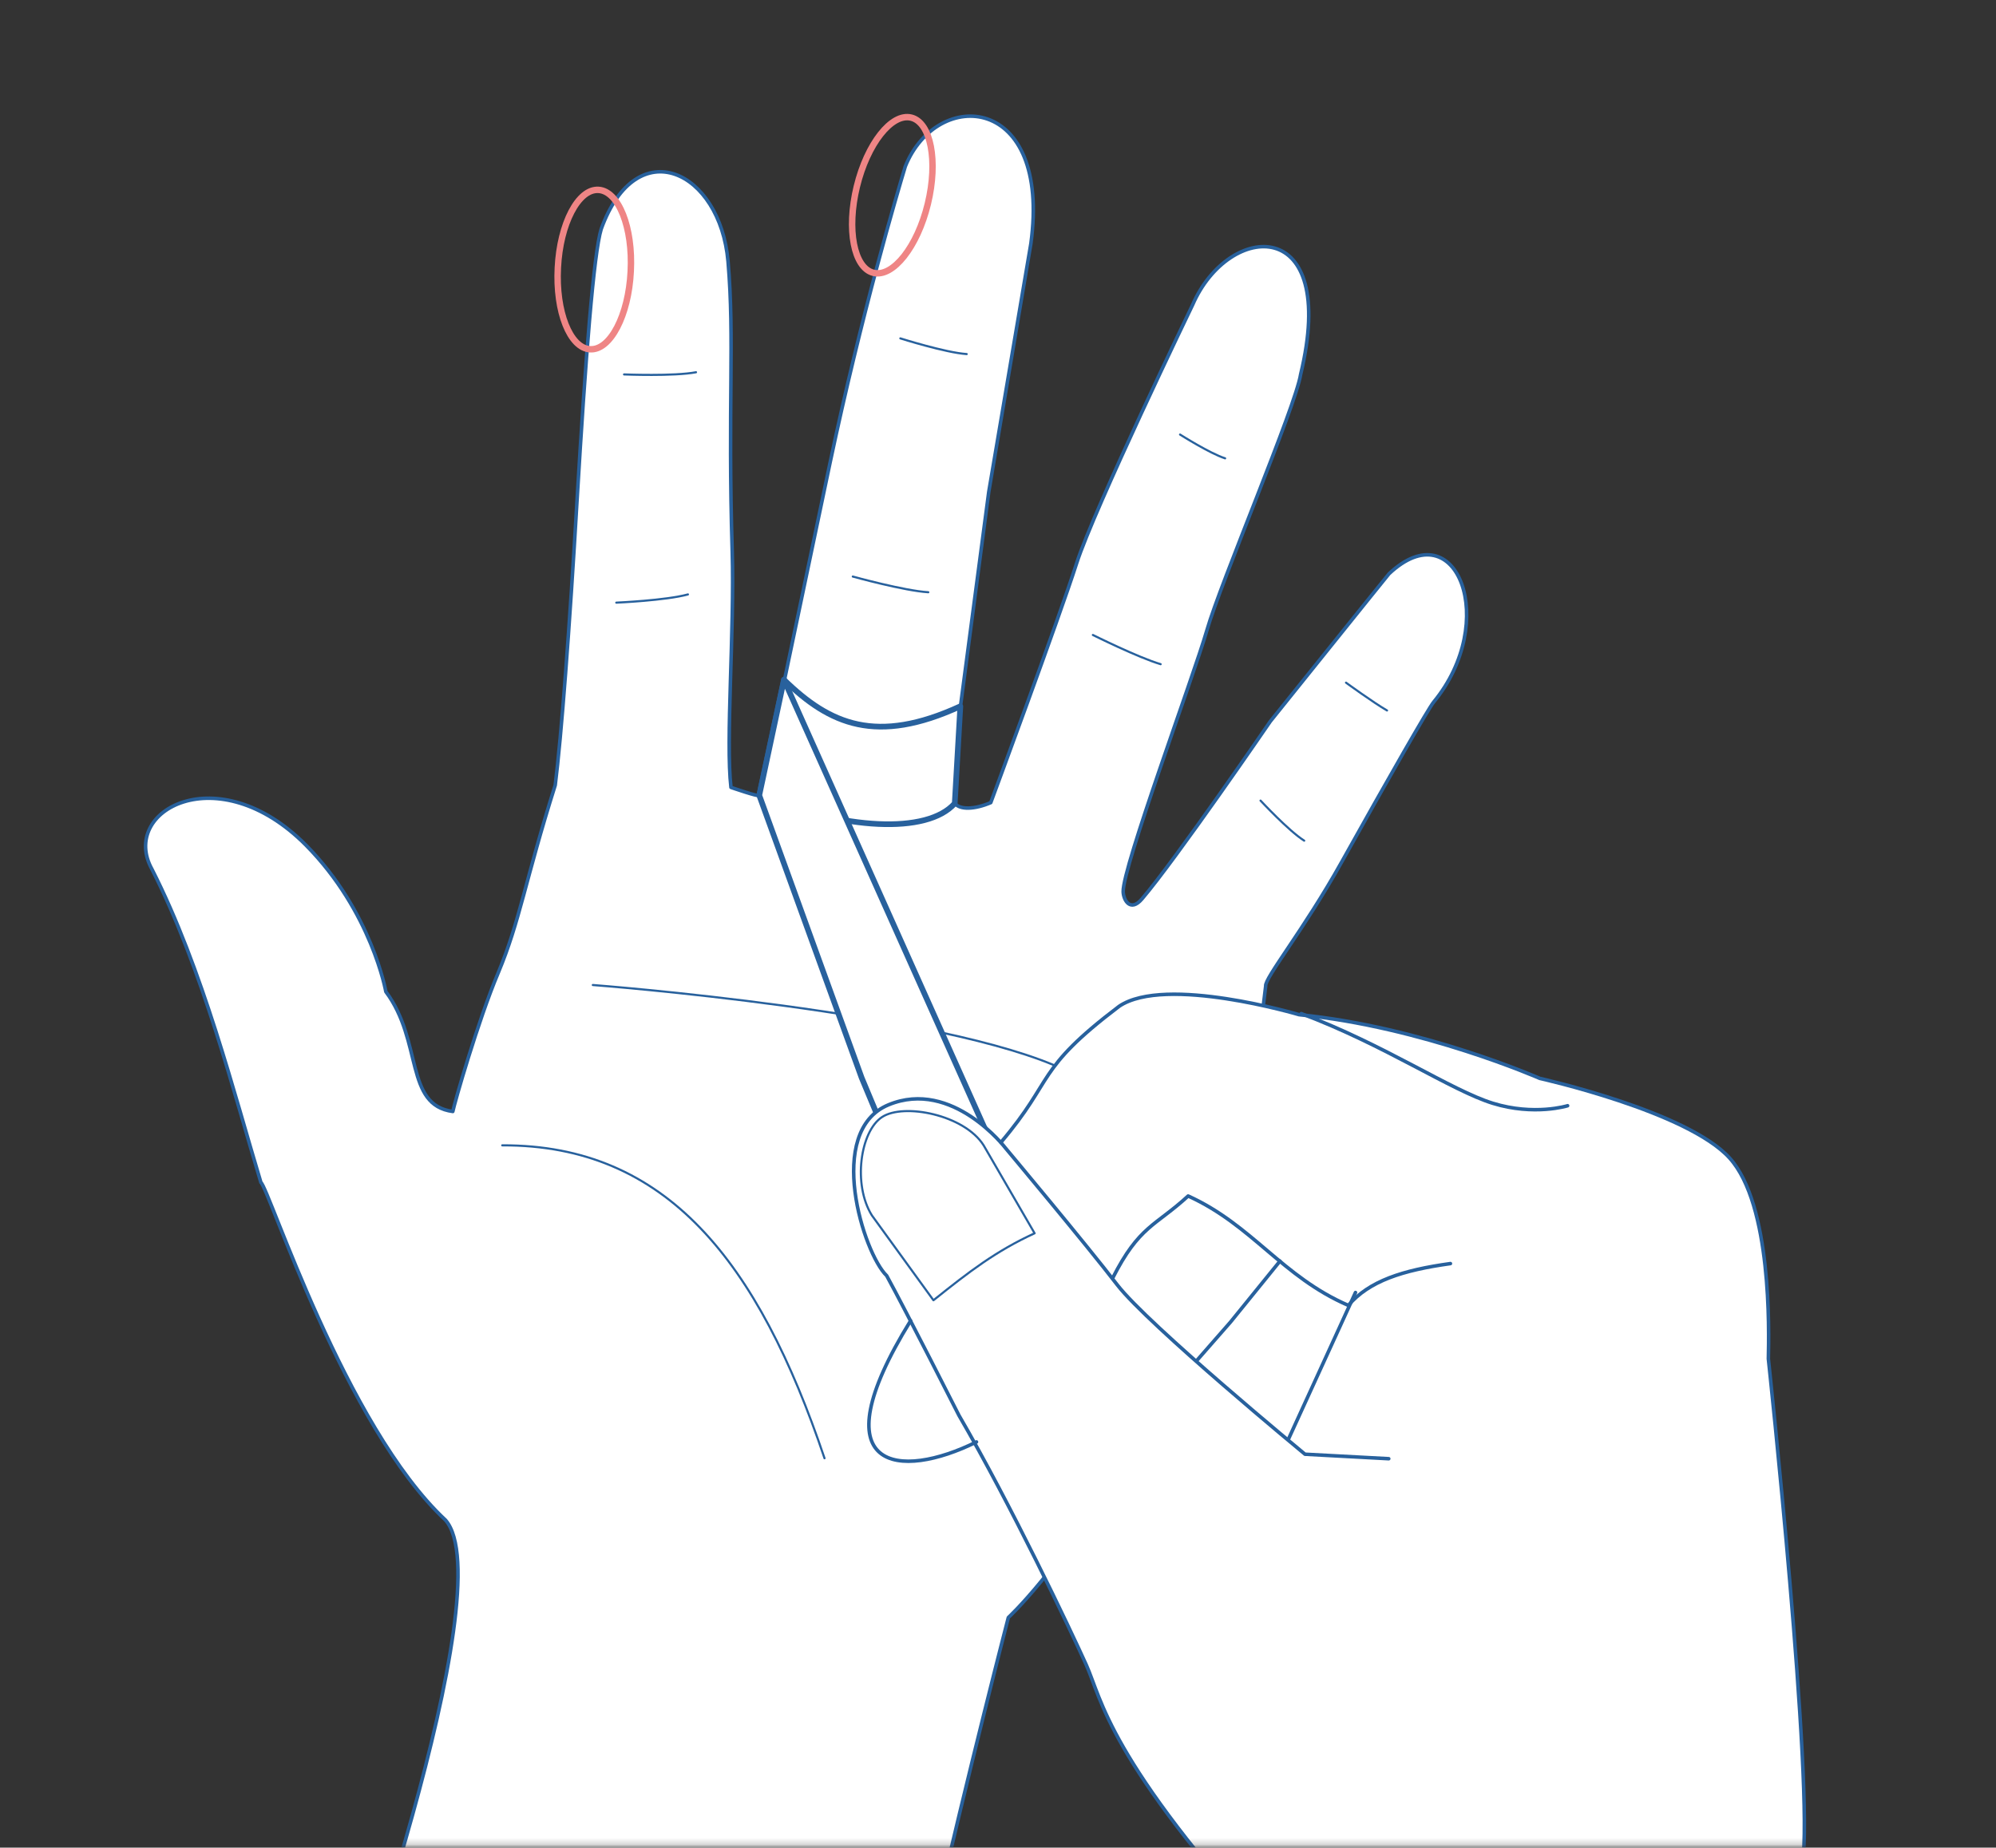 <svg width="310" height="287" viewBox="0 0 310 287" fill="none" xmlns="http://www.w3.org/2000/svg">
<rect x="0" y="0" width="310" height="287" fill="#333333" stroke="none"/>
<mask id="mask0_735_330304" style="mask-type:luminance" maskUnits="userSpaceOnUse" x="0" y="0" width="310" height="287">
<path d="M310 0H0V286.807H310V0Z" fill="white"/>
</mask>
<g mask="url(#mask0_735_330304)">
<path d="M136.068 353.777C132.014 346.03 156.606 251.256 156.606 251.256C156.606 251.256 188.753 221.789 196.572 153.176C196.379 151.945 202.509 144.415 208.325 133.99C215.807 120.595 221.864 110.025 222.661 109.059C232.918 96.606 226.305 79.181 215.734 89.125C215.565 89.294 197.296 112.052 197.296 112.052C197.296 112.052 182.623 133.483 177.361 139.637C175.576 141.737 174.49 139.854 174.441 138.527C174.321 134.762 185.302 105.27 187.449 97.885C189.573 90.5 201.23 63.108 202.002 58.161C208.012 33.231 190.852 34.389 185.229 47.349C185.229 47.349 169.904 79.085 167.201 87.532C164.498 95.979 153.879 124.674 153.879 124.674C151.345 125.76 149.077 125.808 148.304 124.795C148.353 115.141 149.173 109.711 149.173 109.711L153.565 76.406L160.106 37.84C163.267 14.599 145.577 13.513 140.606 25.846C139.326 30.093 133.8 48.773 128.901 71.966C123.543 97.451 118.258 122.96 117.944 123.564C117.823 123.805 113.527 122.309 113.527 122.309C112.683 115.141 114.082 97.958 113.72 85.649C113.02 62.795 114.107 52.658 113.069 40.591C111.838 26.546 98.926 20.271 93.376 35.572C92.217 39.337 90.938 55.579 89.635 77.516C88.452 97.74 87.173 114.538 86.232 121.971C81.574 136.717 80.754 143.064 77.375 151.125C74.237 158.558 70.569 171.397 70.328 172.652C62.822 171.663 65.67 161.744 59.926 154.045C59.926 154.045 57.73 141.616 47.521 131.287C33.837 117.482 18.536 125.905 23.604 135.027C31.472 150.473 36.395 169.997 40.522 183.681C41.729 184.478 53.603 221.596 69.193 236.124C78.243 246.502 52.903 318.3 49.91 325.034" fill="white"/>
<path d="M136.068 353.777C132.014 346.03 156.606 251.256 156.606 251.256C156.606 251.256 188.753 221.789 196.572 153.176C196.379 151.945 202.509 144.415 208.325 133.99C215.807 120.595 221.864 110.025 222.661 109.059C232.918 96.606 226.305 79.181 215.734 89.125C215.565 89.294 197.296 112.052 197.296 112.052C197.296 112.052 182.623 133.483 177.361 139.637C175.576 141.737 174.49 139.854 174.441 138.527C174.321 134.762 185.302 105.27 187.449 97.885C189.573 90.5 201.23 63.108 202.002 58.161C208.012 33.231 190.852 34.389 185.229 47.349C185.229 47.349 169.904 79.085 167.201 87.532C164.498 95.979 153.879 124.674 153.879 124.674C151.345 125.76 149.077 125.808 148.304 124.795C148.353 115.141 149.173 109.711 149.173 109.711L153.565 76.406L160.106 37.84C163.267 14.599 145.577 13.513 140.606 25.846C139.326 30.093 133.8 48.773 128.901 71.966C123.543 97.451 118.258 122.96 117.944 123.564C117.823 123.805 113.527 122.309 113.527 122.309C112.683 115.141 114.082 97.958 113.72 85.649C113.02 62.795 114.107 52.658 113.069 40.591C111.838 26.546 98.926 20.271 93.376 35.572C92.217 39.337 90.938 55.579 89.635 77.516C88.452 97.74 87.173 114.538 86.232 121.971C81.574 136.717 80.754 143.064 77.375 151.125C74.237 158.558 70.569 171.397 70.328 172.652C62.822 171.663 65.67 161.744 59.926 154.045C59.926 154.045 57.73 141.616 47.521 131.287C33.837 117.482 18.536 125.905 23.604 135.027C31.472 150.473 36.395 169.997 40.522 183.681C41.729 184.478 53.603 221.596 69.193 236.124C78.243 246.502 52.903 318.3 49.91 325.034" stroke="#28619D" stroke-width="0.55" stroke-linecap="round" stroke-linejoin="round"/>
<path d="M78.002 177.913C103.536 177.817 117.775 196.014 128.056 226.519L78.002 177.913Z" fill="white"/>
<path d="M78.002 177.913C103.536 177.817 117.775 196.014 128.056 226.519" stroke="#28619D" stroke-width="0.33" stroke-linecap="round" stroke-linejoin="round"/>
<path d="M139.834 52.562C139.834 52.562 146.857 54.783 150.139 55" stroke="#28619D" stroke-width="0.33" stroke-linecap="round" stroke-linejoin="round"/>
<path d="M96.924 58.161C96.924 58.161 104.647 58.475 108.098 57.823" stroke="#28619D" stroke-width="0.33" stroke-linecap="round" stroke-linejoin="round"/>
<path d="M183.275 67.501C183.275 67.501 187.957 70.469 190.274 71.194" stroke="#28619D" stroke-width="0.33" stroke-linecap="round" stroke-linejoin="round"/>
<path d="M169.736 98.634C169.736 98.634 176.808 102.157 180.259 103.171" stroke="#28619D" stroke-width="0.33" stroke-linecap="round" stroke-linejoin="round"/>
<path d="M195.775 124.36C195.775 124.36 200.168 129.091 202.557 130.587" stroke="#28619D" stroke-width="0.33" stroke-linecap="round" stroke-linejoin="round"/>
<path d="M209.049 106.042C209.049 106.042 213.321 109.155 215.42 110.362" stroke="#28619D" stroke-width="0.33" stroke-linecap="round" stroke-linejoin="round"/>
<path d="M132.447 89.559C132.447 89.559 140.46 91.779 144.176 91.996" stroke="#28619D" stroke-width="0.33" stroke-linecap="round" stroke-linejoin="round"/>
<path d="M95.717 93.613C95.717 93.613 103.44 93.275 106.843 92.334" stroke="#28619D" stroke-width="0.33" stroke-linecap="round" stroke-linejoin="round"/>
<path d="M92.072 153.008C92.072 153.008 146.663 157.159 165.584 166.306" stroke="#28619D" stroke-width="0.33" stroke-linecap="round" stroke-linejoin="round"/>
<path d="M121.758 105.584C128.902 112.558 136.142 115.696 149.15 109.711L148.282 124.794C143.986 129.645 131.002 128.897 117.945 123.539L121.783 105.56L121.758 105.584Z" fill="white" stroke="#28619D" stroke-width="0.88" stroke-linecap="round" stroke-linejoin="round"/>
<path d="M133.824 167.415L117.92 123.54L121.757 105.584L159.406 189.739L146.374 197.462L133.824 167.415Z" fill="white" stroke="#28619D" stroke-width="0.88" stroke-linecap="round" stroke-linejoin="round"/>
<path d="M279.932 289.63C281.79 277.467 274.647 211.098 274.647 211.098C274.719 206.754 275.153 187.182 268.637 179.917C262.097 172.653 239.146 167.537 239.146 167.537C239.146 167.537 220.876 159.5 201.762 157.642C201.762 157.642 180.983 151.464 173.815 156.339C161.169 165.92 162.762 168.502 155.449 177.48C153.205 174.994 146.182 168.237 138 171.615C128.081 175.718 134.139 194.76 137.711 198.163C138.628 199.828 139.979 202.386 141.403 205.161C129.988 225.096 134.935 228.62 145.578 226.761C147.775 226.037 149.826 225.603 151.636 224.662C158.949 237.887 166.527 253.815 168.675 258.594C171.088 263.952 172.029 273.291 197.973 301.697L198.118 301.045C202.824 307.827 207.53 312.726 209.002 315.333C212.695 321.849 229.154 370.117 229.154 370.117C258.477 373.906 285.652 365.604 309.013 349.53C309.013 349.53 278.001 301.794 279.859 289.63H279.932Z" fill="white"/>
<path d="M186.002 211.194L191.118 205.354L198.793 195.894" stroke="#28619D" stroke-width="0.55" stroke-linecap="round" stroke-linejoin="round"/>
<path d="M200.119 223.527L210.521 200.769" stroke="#28619D" stroke-width="0.55" stroke-linecap="round" stroke-linejoin="round"/>
<path d="M155.447 177.455C163.918 167.488 160.636 166.306 173.813 156.314C180.981 151.439 201.76 157.617 201.76 157.617C220.874 159.476 239.144 167.512 239.144 167.512C239.144 167.512 262.095 172.629 268.635 179.893C275.176 187.157 274.741 206.73 274.645 211.074C274.645 211.074 281.788 277.466 279.93 289.606C278.072 301.769 309.084 349.506 309.084 349.506" stroke="#28619D" stroke-width="0.55" stroke-linecap="round" stroke-linejoin="round"/>
<path d="M151.659 223.986C139.785 229.874 126.849 228.764 141.426 205.161" stroke="#28619D" stroke-width="0.55" stroke-linecap="round" stroke-linejoin="round"/>
<path d="M225.268 196.279C217.811 197.317 212.646 198.982 209.412 202.772C199.131 198.331 194.497 190.294 184.53 185.781C179.413 190.487 176.952 190.367 172.801 198.548" stroke="#28619D" stroke-width="0.55" stroke-linecap="round" stroke-linejoin="round"/>
<path d="M243.465 171.76C243.465 171.76 238.3 173.377 231.833 171.374C225.365 169.37 214.987 162.275 202.1 157.448" stroke="#28619D" stroke-width="0.55" stroke-linecap="round" stroke-linejoin="round"/>
<path d="M215.687 226.591L202.679 225.892C202.679 225.892 178.304 205.788 173.525 199.586C168.747 193.359 156.197 178.372 156.197 178.372C156.197 178.372 147.919 167.512 138 171.614C128.081 175.717 134.139 194.759 137.711 198.162C140.8 203.809 148.933 219.858 148.933 219.858C156.994 233.711 166.285 253.235 168.699 258.593C171.112 263.951 172.053 273.291 197.997 301.696L209.051 315.332" stroke="#28619D" stroke-width="0.55" stroke-linecap="round" stroke-linejoin="round"/>
<path d="M144.974 201.975L135.417 188.798C132.424 184.019 133.607 175.741 136.986 173.521C140.364 171.3 149.777 173.159 152.769 177.913L160.685 191.573C154.652 194.348 150.525 197.534 144.974 201.975Z" stroke="#28619D" stroke-width="0.33" stroke-linecap="round" stroke-linejoin="round"/>
</g>
<g style="mix-blend-mode:multiply">
<path d="M133.074 28.986C134.691 22.325 138.48 17.522 141.521 18.27C144.562 19.018 145.72 25.003 144.103 31.665C142.486 38.325 138.697 43.128 135.656 42.38C132.616 41.632 131.457 35.647 133.074 28.986Z" stroke="#EF8585" stroke-linecap="round" stroke-linejoin="round"/>
</g>
<g style="mix-blend-mode:multiply">
<path d="M86.64 41.583C86.978 34.753 89.801 29.323 92.939 29.492C96.076 29.661 98.321 35.333 97.959 42.162C97.621 48.992 94.797 54.422 91.66 54.254C88.522 54.085 86.278 48.413 86.64 41.583Z" stroke="#EF8585" stroke-linecap="round" stroke-linejoin="round"/>
</g>
</svg>
